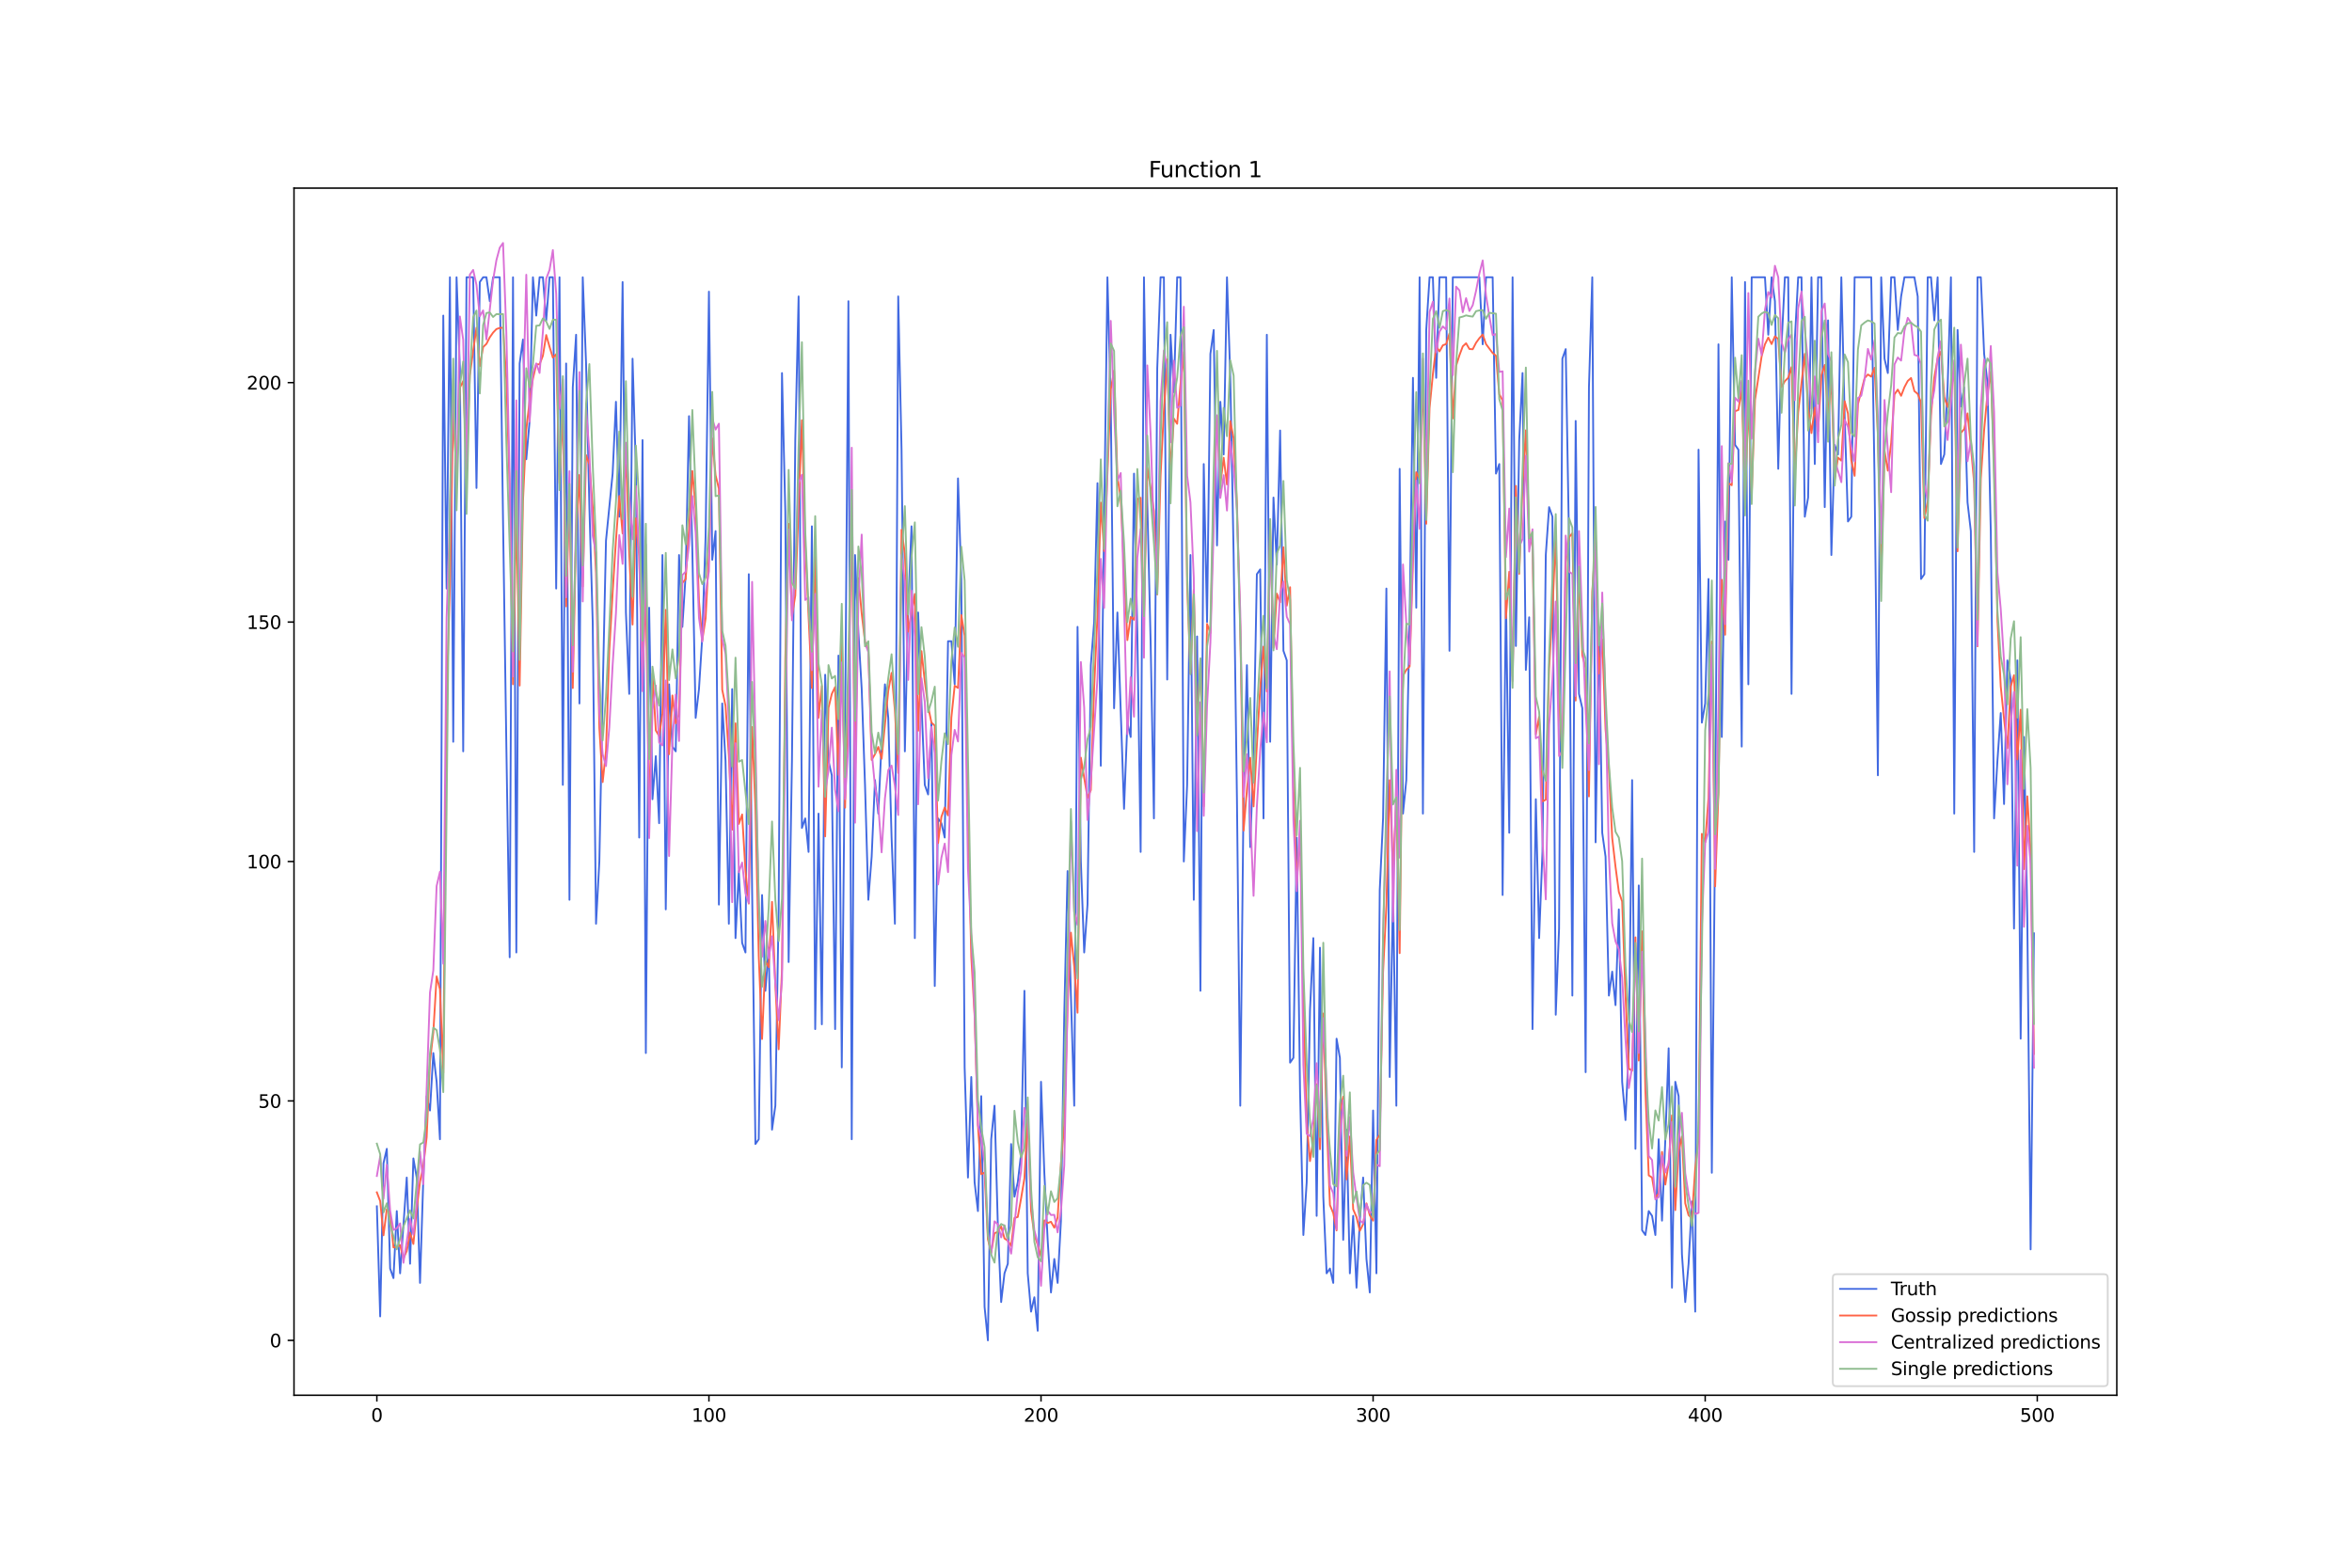 <?xml version="1.0" encoding="utf-8" standalone="no"?>
<!DOCTYPE svg PUBLIC "-//W3C//DTD SVG 1.1//EN"
  "http://www.w3.org/Graphics/SVG/1.1/DTD/svg11.dtd">
<svg xmlns:xlink="http://www.w3.org/1999/xlink" width="1296pt" height="864pt" viewBox="0 0 1296 864" xmlns="http://www.w3.org/2000/svg" version="1.1">
 <defs>
  <style type="text/css">*{stroke-linejoin: round; stroke-linecap: butt}</style>
 </defs>
 <g id="figure_1">
  <g id="patch_1">
   <path d="M 0 864 
L 1296 864 
L 1296 0 
L 0 0 
z
" style="fill: #ffffff"/>
  </g>
  <g id="axes_1">
   <g id="patch_2">
    <path d="M 162 768.96 
L 1166.4 768.96 
L 1166.4 103.68 
L 162 103.68 
z
" style="fill: #ffffff"/>
   </g>
   <g id="matplotlib.axis_1">
    <g id="xtick_1">
     <g id="line2d_1">
      <defs>
       <path id="m1a3b3f88b0" d="M 0 0 
L 0 3.5 
" style="stroke: #000000; stroke-width: 0.8"/>
      </defs>
      <g>
       <use xlink:href="#m1a3b3f88b0" x="207.655" y="768.96" style="stroke: #000000; stroke-width: 0.8"/>
      </g>
     </g>
     <g id="text_1">
      <!-- 0 -->
      <g transform="translate(204.473 783.558) scale(0.1 -0.1)">
       <defs>
        <path id="DejaVuSans-30" d="M 2034 4250 
Q 1547 4250 1301 3770 
Q 1056 3291 1056 2328 
Q 1056 1369 1301 889 
Q 1547 409 2034 409 
Q 2525 409 2770 889 
Q 3016 1369 3016 2328 
Q 3016 3291 2770 3770 
Q 2525 4250 2034 4250 
z
M 2034 4750 
Q 2819 4750 3233 4129 
Q 3647 3509 3647 2328 
Q 3647 1150 3233 529 
Q 2819 -91 2034 -91 
Q 1250 -91 836 529 
Q 422 1150 422 2328 
Q 422 3509 836 4129 
Q 1250 4750 2034 4750 
z
" transform="scale(0.016)"/>
       </defs>
       <use xlink:href="#DejaVuSans-30"/>
      </g>
     </g>
    </g>
    <g id="xtick_2">
     <g id="line2d_2">
      <g>
       <use xlink:href="#m1a3b3f88b0" x="390.639" y="768.96" style="stroke: #000000; stroke-width: 0.8"/>
      </g>
     </g>
     <g id="text_2">
      <!-- 100 -->
      <g transform="translate(381.095 783.558) scale(0.1 -0.1)">
       <defs>
        <path id="DejaVuSans-31" d="M 794 531 
L 1825 531 
L 1825 4091 
L 703 3866 
L 703 4441 
L 1819 4666 
L 2450 4666 
L 2450 531 
L 3481 531 
L 3481 0 
L 794 0 
L 794 531 
z
" transform="scale(0.016)"/>
       </defs>
       <use xlink:href="#DejaVuSans-31"/>
       <use xlink:href="#DejaVuSans-30" x="63.623"/>
       <use xlink:href="#DejaVuSans-30" x="127.246"/>
      </g>
     </g>
    </g>
    <g id="xtick_3">
     <g id="line2d_3">
      <g>
       <use xlink:href="#m1a3b3f88b0" x="573.623" y="768.96" style="stroke: #000000; stroke-width: 0.8"/>
      </g>
     </g>
     <g id="text_3">
      <!-- 200 -->
      <g transform="translate(564.079 783.558) scale(0.1 -0.1)">
       <defs>
        <path id="DejaVuSans-32" d="M 1228 531 
L 3431 531 
L 3431 0 
L 469 0 
L 469 531 
Q 828 903 1448 1529 
Q 2069 2156 2228 2338 
Q 2531 2678 2651 2914 
Q 2772 3150 2772 3378 
Q 2772 3750 2511 3984 
Q 2250 4219 1831 4219 
Q 1534 4219 1204 4116 
Q 875 4013 500 3803 
L 500 4441 
Q 881 4594 1212 4672 
Q 1544 4750 1819 4750 
Q 2544 4750 2975 4387 
Q 3406 4025 3406 3419 
Q 3406 3131 3298 2873 
Q 3191 2616 2906 2266 
Q 2828 2175 2409 1742 
Q 1991 1309 1228 531 
z
" transform="scale(0.016)"/>
       </defs>
       <use xlink:href="#DejaVuSans-32"/>
       <use xlink:href="#DejaVuSans-30" x="63.623"/>
       <use xlink:href="#DejaVuSans-30" x="127.246"/>
      </g>
     </g>
    </g>
    <g id="xtick_4">
     <g id="line2d_4">
      <g>
       <use xlink:href="#m1a3b3f88b0" x="756.607" y="768.96" style="stroke: #000000; stroke-width: 0.8"/>
      </g>
     </g>
     <g id="text_4">
      <!-- 300 -->
      <g transform="translate(747.063 783.558) scale(0.1 -0.1)">
       <defs>
        <path id="DejaVuSans-33" d="M 2597 2516 
Q 3050 2419 3304 2112 
Q 3559 1806 3559 1356 
Q 3559 666 3084 287 
Q 2609 -91 1734 -91 
Q 1441 -91 1130 -33 
Q 819 25 488 141 
L 488 750 
Q 750 597 1062 519 
Q 1375 441 1716 441 
Q 2309 441 2620 675 
Q 2931 909 2931 1356 
Q 2931 1769 2642 2001 
Q 2353 2234 1838 2234 
L 1294 2234 
L 1294 2753 
L 1863 2753 
Q 2328 2753 2575 2939 
Q 2822 3125 2822 3475 
Q 2822 3834 2567 4026 
Q 2313 4219 1838 4219 
Q 1578 4219 1281 4162 
Q 984 4106 628 3988 
L 628 4550 
Q 988 4650 1302 4700 
Q 1616 4750 1894 4750 
Q 2613 4750 3031 4423 
Q 3450 4097 3450 3541 
Q 3450 3153 3228 2886 
Q 3006 2619 2597 2516 
z
" transform="scale(0.016)"/>
       </defs>
       <use xlink:href="#DejaVuSans-33"/>
       <use xlink:href="#DejaVuSans-30" x="63.623"/>
       <use xlink:href="#DejaVuSans-30" x="127.246"/>
      </g>
     </g>
    </g>
    <g id="xtick_5">
     <g id="line2d_5">
      <g>
       <use xlink:href="#m1a3b3f88b0" x="939.591" y="768.96" style="stroke: #000000; stroke-width: 0.8"/>
      </g>
     </g>
     <g id="text_5">
      <!-- 400 -->
      <g transform="translate(930.047 783.558) scale(0.1 -0.1)">
       <defs>
        <path id="DejaVuSans-34" d="M 2419 4116 
L 825 1625 
L 2419 1625 
L 2419 4116 
z
M 2253 4666 
L 3047 4666 
L 3047 1625 
L 3713 1625 
L 3713 1100 
L 3047 1100 
L 3047 0 
L 2419 0 
L 2419 1100 
L 313 1100 
L 313 1709 
L 2253 4666 
z
" transform="scale(0.016)"/>
       </defs>
       <use xlink:href="#DejaVuSans-34"/>
       <use xlink:href="#DejaVuSans-30" x="63.623"/>
       <use xlink:href="#DejaVuSans-30" x="127.246"/>
      </g>
     </g>
    </g>
    <g id="xtick_6">
     <g id="line2d_6">
      <g>
       <use xlink:href="#m1a3b3f88b0" x="1122.575" y="768.96" style="stroke: #000000; stroke-width: 0.8"/>
      </g>
     </g>
     <g id="text_6">
      <!-- 500 -->
      <g transform="translate(1113.032 783.558) scale(0.1 -0.1)">
       <defs>
        <path id="DejaVuSans-35" d="M 691 4666 
L 3169 4666 
L 3169 4134 
L 1269 4134 
L 1269 2991 
Q 1406 3038 1543 3061 
Q 1681 3084 1819 3084 
Q 2600 3084 3056 2656 
Q 3513 2228 3513 1497 
Q 3513 744 3044 326 
Q 2575 -91 1722 -91 
Q 1428 -91 1123 -41 
Q 819 9 494 109 
L 494 744 
Q 775 591 1075 516 
Q 1375 441 1709 441 
Q 2250 441 2565 725 
Q 2881 1009 2881 1497 
Q 2881 1984 2565 2268 
Q 2250 2553 1709 2553 
Q 1456 2553 1204 2497 
Q 953 2441 691 2322 
L 691 4666 
z
" transform="scale(0.016)"/>
       </defs>
       <use xlink:href="#DejaVuSans-35"/>
       <use xlink:href="#DejaVuSans-30" x="63.623"/>
       <use xlink:href="#DejaVuSans-30" x="127.246"/>
      </g>
     </g>
    </g>
   </g>
   <g id="matplotlib.axis_2">
    <g id="ytick_1">
     <g id="line2d_7">
      <defs>
       <path id="mcd62759746" d="M 0 0 
L -3.5 0 
" style="stroke: #000000; stroke-width: 0.8"/>
      </defs>
      <g>
       <use xlink:href="#mcd62759746" x="162" y="738.72" style="stroke: #000000; stroke-width: 0.8"/>
      </g>
     </g>
     <g id="text_7">
      <!-- 0 -->
      <g transform="translate(148.637 742.519) scale(0.1 -0.1)">
       <use xlink:href="#DejaVuSans-30"/>
      </g>
     </g>
    </g>
    <g id="ytick_2">
     <g id="line2d_8">
      <g>
       <use xlink:href="#mcd62759746" x="162" y="606.759" style="stroke: #000000; stroke-width: 0.8"/>
      </g>
     </g>
     <g id="text_8">
      <!-- 50 -->
      <g transform="translate(142.275 610.558) scale(0.1 -0.1)">
       <use xlink:href="#DejaVuSans-35"/>
       <use xlink:href="#DejaVuSans-30" x="63.623"/>
      </g>
     </g>
    </g>
    <g id="ytick_3">
     <g id="line2d_9">
      <g>
       <use xlink:href="#mcd62759746" x="162" y="474.798" style="stroke: #000000; stroke-width: 0.8"/>
      </g>
     </g>
     <g id="text_9">
      <!-- 100 -->
      <g transform="translate(135.912 478.597) scale(0.1 -0.1)">
       <use xlink:href="#DejaVuSans-31"/>
       <use xlink:href="#DejaVuSans-30" x="63.623"/>
       <use xlink:href="#DejaVuSans-30" x="127.246"/>
      </g>
     </g>
    </g>
    <g id="ytick_4">
     <g id="line2d_10">
      <g>
       <use xlink:href="#mcd62759746" x="162" y="342.837" style="stroke: #000000; stroke-width: 0.8"/>
      </g>
     </g>
     <g id="text_10">
      <!-- 150 -->
      <g transform="translate(135.912 346.636) scale(0.1 -0.1)">
       <use xlink:href="#DejaVuSans-31"/>
       <use xlink:href="#DejaVuSans-35" x="63.623"/>
       <use xlink:href="#DejaVuSans-30" x="127.246"/>
      </g>
     </g>
    </g>
    <g id="ytick_5">
     <g id="line2d_11">
      <g>
       <use xlink:href="#mcd62759746" x="162" y="210.876" style="stroke: #000000; stroke-width: 0.8"/>
      </g>
     </g>
     <g id="text_11">
      <!-- 200 -->
      <g transform="translate(135.912 214.675) scale(0.1 -0.1)">
       <use xlink:href="#DejaVuSans-32"/>
       <use xlink:href="#DejaVuSans-30" x="63.623"/>
       <use xlink:href="#DejaVuSans-30" x="127.246"/>
      </g>
     </g>
    </g>
   </g>
   <g id="line2d_12">
    <path d="M 207.655 664.822 
L 209.484 725.524 
L 211.314 641.069 
L 213.144 633.151 
L 214.974 699.132 
L 216.804 704.41 
L 218.634 667.461 
L 220.463 701.771 
L 224.123 648.987 
L 225.953 696.492 
L 227.783 638.43 
L 229.613 648.987 
L 231.442 707.049 
L 233.272 648.987 
L 235.102 604.12 
L 236.932 612.037 
L 238.762 580.367 
L 240.592 596.202 
L 242.422 627.873 
L 244.251 173.927 
L 246.081 324.362 
L 247.911 152.813 
L 249.741 408.817 
L 251.571 152.813 
L 253.401 202.958 
L 255.23 414.096 
L 257.06 152.813 
L 260.72 152.813 
L 262.55 268.939 
L 264.38 155.452 
L 266.209 152.813 
L 268.039 152.813 
L 269.869 166.009 
L 271.699 152.813 
L 275.359 152.813 
L 277.189 287.413 
L 279.018 411.457 
L 280.848 527.582 
L 282.678 152.813 
L 284.508 524.943 
L 286.338 200.319 
L 288.168 187.123 
L 289.997 253.103 
L 291.827 231.99 
L 293.657 152.813 
L 295.487 173.927 
L 297.317 152.813 
L 299.147 152.813 
L 300.976 176.566 
L 302.806 152.813 
L 304.636 152.813 
L 306.466 324.362 
L 308.296 152.813 
L 310.126 432.57 
L 311.956 200.319 
L 313.785 495.912 
L 315.615 213.515 
L 317.445 184.484 
L 319.275 387.704 
L 321.105 152.813 
L 322.935 200.319 
L 324.764 279.496 
L 326.594 342.837 
L 328.424 509.108 
L 330.254 474.798 
L 332.084 382.425 
L 333.914 297.97 
L 337.573 261.021 
L 339.403 221.433 
L 341.233 284.774 
L 343.063 155.452 
L 344.893 337.559 
L 346.723 382.425 
L 348.552 197.68 
L 350.382 258.382 
L 352.212 461.602 
L 354.042 242.547 
L 355.872 580.367 
L 357.702 334.919 
L 359.531 440.488 
L 361.361 416.735 
L 363.191 453.684 
L 365.021 305.888 
L 366.851 501.19 
L 368.681 377.147 
L 370.51 411.457 
L 372.34 414.096 
L 374.17 305.888 
L 376 345.476 
L 377.83 316.445 
L 379.66 229.351 
L 381.489 303.249 
L 383.319 395.621 
L 385.149 379.786 
L 386.979 350.755 
L 388.809 295.331 
L 390.639 160.731 
L 392.469 308.527 
L 394.298 292.692 
L 396.128 498.551 
L 397.958 387.704 
L 399.788 419.374 
L 401.618 509.108 
L 403.448 379.786 
L 405.277 517.026 
L 407.107 480.076 
L 408.937 519.665 
L 410.767 524.943 
L 412.597 316.445 
L 414.427 490.633 
L 416.256 630.512 
L 418.086 627.873 
L 419.916 493.273 
L 421.746 546.057 
L 423.576 522.304 
L 425.406 622.594 
L 427.236 609.398 
L 429.065 501.19 
L 430.895 205.598 
L 432.725 282.135 
L 434.555 530.222 
L 436.385 419.374 
L 438.215 242.547 
L 440.044 163.37 
L 441.874 456.323 
L 443.704 451.045 
L 445.534 469.52 
L 447.364 290.053 
L 449.194 567.171 
L 451.023 448.406 
L 452.853 564.531 
L 454.683 371.868 
L 456.513 419.374 
L 458.343 427.292 
L 460.173 567.171 
L 462.003 361.312 
L 463.832 588.284 
L 465.662 400.9 
L 467.492 166.009 
L 469.322 627.873 
L 471.152 305.888 
L 472.982 348.115 
L 474.811 379.786 
L 476.641 432.57 
L 478.471 495.912 
L 480.301 472.159 
L 482.131 429.931 
L 483.961 448.406 
L 485.79 408.817 
L 487.62 377.147 
L 489.45 395.621 
L 491.28 461.602 
L 493.11 509.108 
L 494.94 163.37 
L 496.77 247.825 
L 498.599 414.096 
L 500.429 334.919 
L 502.259 290.053 
L 504.089 517.026 
L 505.919 337.559 
L 507.749 387.704 
L 509.578 432.57 
L 511.408 437.849 
L 513.238 398.261 
L 515.068 543.418 
L 516.898 451.045 
L 518.728 453.684 
L 520.557 461.602 
L 522.387 353.394 
L 524.217 353.394 
L 526.047 377.147 
L 527.877 263.66 
L 529.707 319.084 
L 531.536 588.284 
L 533.366 648.987 
L 535.196 593.563 
L 537.026 651.626 
L 538.856 667.461 
L 540.686 604.12 
L 542.516 720.245 
L 544.345 738.72 
L 546.175 627.873 
L 548.005 609.398 
L 549.835 675.379 
L 551.665 717.606 
L 553.495 701.771 
L 555.324 696.492 
L 557.154 630.512 
L 558.984 659.543 
L 560.814 651.626 
L 562.644 635.79 
L 564.474 546.057 
L 566.303 701.771 
L 568.133 722.885 
L 569.963 714.967 
L 571.793 733.442 
L 573.623 596.202 
L 575.453 646.347 
L 577.283 683.296 
L 579.112 712.328 
L 580.942 693.853 
L 582.772 707.049 
L 584.602 672.739 
L 586.432 559.253 
L 588.262 480.076 
L 590.091 548.696 
L 591.921 609.398 
L 593.751 345.476 
L 595.581 474.798 
L 597.411 524.943 
L 599.241 498.551 
L 601.07 366.59 
L 602.9 342.837 
L 604.73 266.3 
L 606.56 422.014 
L 610.22 152.813 
L 612.05 221.433 
L 613.879 390.343 
L 615.709 337.559 
L 619.369 445.767 
L 621.199 398.261 
L 623.029 406.178 
L 624.858 261.021 
L 626.688 348.115 
L 628.518 469.52 
L 630.348 152.813 
L 632.178 276.856 
L 634.008 353.394 
L 635.837 451.045 
L 637.667 202.958 
L 639.497 152.813 
L 641.327 152.813 
L 643.157 374.508 
L 644.987 184.484 
L 646.817 216.154 
L 648.646 152.813 
L 650.476 152.813 
L 652.306 474.798 
L 654.136 432.57 
L 655.966 305.888 
L 657.796 495.912 
L 659.625 350.755 
L 661.455 546.057 
L 663.285 255.743 
L 665.115 342.837 
L 666.945 195.041 
L 668.775 181.845 
L 670.604 300.609 
L 672.434 221.433 
L 674.264 250.464 
L 676.094 152.813 
L 677.924 208.237 
L 679.754 305.888 
L 681.583 440.488 
L 683.413 609.398 
L 685.243 437.849 
L 687.073 366.59 
L 688.903 466.88 
L 690.733 414.096 
L 692.563 316.445 
L 694.392 313.806 
L 696.222 451.045 
L 698.052 184.484 
L 699.882 408.817 
L 701.712 274.217 
L 703.542 311.166 
L 705.371 237.268 
L 707.201 358.672 
L 709.031 363.951 
L 710.861 585.645 
L 712.691 583.006 
L 714.521 461.602 
L 716.35 601.481 
L 718.18 680.657 
L 720.01 651.626 
L 721.84 556.614 
L 723.67 517.026 
L 725.5 670.1 
L 727.33 522.304 
L 729.159 659.543 
L 730.989 701.771 
L 732.819 699.132 
L 734.649 707.049 
L 736.479 572.449 
L 738.309 583.006 
L 740.138 683.296 
L 741.968 622.594 
L 743.798 701.771 
L 745.628 670.1 
L 747.458 709.689 
L 749.288 672.739 
L 751.117 648.987 
L 752.947 693.853 
L 754.777 712.328 
L 756.607 612.037 
L 758.437 701.771 
L 760.267 490.633 
L 762.097 451.045 
L 763.926 324.362 
L 765.756 593.563 
L 767.586 490.633 
L 769.416 609.398 
L 771.246 258.382 
L 773.076 448.406 
L 774.905 429.931 
L 776.735 340.198 
L 778.565 208.237 
L 780.395 334.919 
L 782.225 152.813 
L 784.055 448.406 
L 785.884 181.845 
L 787.714 152.813 
L 789.544 152.813 
L 791.374 208.237 
L 793.204 152.813 
L 796.864 152.813 
L 798.693 358.672 
L 800.523 152.813 
L 815.162 152.813 
L 816.992 189.762 
L 818.822 152.813 
L 822.481 152.813 
L 824.311 261.021 
L 826.141 255.743 
L 827.971 493.273 
L 829.801 327.002 
L 831.63 458.963 
L 833.46 152.813 
L 835.29 356.033 
L 837.12 242.547 
L 838.95 205.598 
L 840.78 369.229 
L 842.61 340.198 
L 844.439 567.171 
L 846.269 440.488 
L 848.099 517.026 
L 849.929 469.52 
L 851.759 305.888 
L 853.589 279.496 
L 855.418 284.774 
L 857.248 559.253 
L 859.078 511.747 
L 860.908 197.68 
L 862.738 192.401 
L 864.568 297.97 
L 866.397 548.696 
L 868.227 231.99 
L 870.057 382.425 
L 871.887 390.343 
L 873.717 590.924 
L 875.547 213.515 
L 877.377 152.813 
L 879.206 464.241 
L 881.036 345.476 
L 882.866 458.963 
L 884.696 472.159 
L 886.526 548.696 
L 888.356 535.5 
L 890.185 553.975 
L 892.015 501.19 
L 893.845 596.202 
L 895.675 617.316 
L 897.505 577.728 
L 899.335 429.931 
L 901.164 633.151 
L 902.994 487.994 
L 904.824 678.018 
L 906.654 680.657 
L 908.484 667.461 
L 910.314 670.1 
L 912.144 680.657 
L 913.973 627.873 
L 915.803 672.739 
L 917.633 627.873 
L 919.463 577.728 
L 921.293 709.689 
L 923.123 596.202 
L 924.952 604.12 
L 926.782 691.214 
L 928.612 717.606 
L 930.442 696.492 
L 932.272 662.183 
L 934.102 722.885 
L 935.931 247.825 
L 937.761 398.261 
L 939.591 387.704 
L 941.421 319.084 
L 943.251 646.347 
L 945.081 456.323 
L 946.911 189.762 
L 948.74 406.178 
L 950.57 287.413 
L 952.4 308.527 
L 954.23 152.813 
L 956.06 245.186 
L 957.89 247.825 
L 959.719 411.457 
L 961.549 155.452 
L 963.379 377.147 
L 965.209 152.813 
L 972.528 152.813 
L 974.358 184.484 
L 976.188 152.813 
L 978.018 166.009 
L 979.848 258.382 
L 981.678 189.762 
L 983.507 152.813 
L 985.337 152.813 
L 987.167 382.425 
L 988.997 187.123 
L 990.827 152.813 
L 992.657 152.813 
L 994.486 284.774 
L 996.316 274.217 
L 998.146 152.813 
L 999.976 255.743 
L 1001.806 152.813 
L 1003.636 152.813 
L 1005.465 279.496 
L 1007.295 176.566 
L 1009.125 305.888 
L 1010.955 245.186 
L 1012.785 250.464 
L 1014.615 152.813 
L 1016.444 229.351 
L 1018.274 287.413 
L 1020.104 284.774 
L 1021.934 152.813 
L 1031.083 152.813 
L 1032.913 263.66 
L 1034.743 427.292 
L 1036.573 152.813 
L 1038.403 197.68 
L 1040.232 205.598 
L 1042.062 152.813 
L 1043.892 152.813 
L 1045.722 181.845 
L 1047.552 163.37 
L 1049.382 152.813 
L 1054.871 152.813 
L 1056.701 163.37 
L 1058.531 319.084 
L 1060.361 316.445 
L 1062.191 152.813 
L 1064.02 152.813 
L 1065.85 176.566 
L 1067.68 152.813 
L 1069.51 255.743 
L 1071.34 250.464 
L 1073.17 213.515 
L 1074.999 152.813 
L 1076.829 448.406 
L 1078.659 181.845 
L 1080.489 224.072 
L 1082.319 213.515 
L 1084.149 276.856 
L 1085.978 292.692 
L 1087.808 469.52 
L 1089.638 152.813 
L 1091.468 152.813 
L 1093.298 195.041 
L 1095.128 210.876 
L 1096.958 292.692 
L 1098.787 451.045 
L 1100.617 419.374 
L 1102.447 392.982 
L 1104.277 443.127 
L 1106.107 363.951 
L 1107.937 374.508 
L 1109.766 511.747 
L 1111.596 363.951 
L 1113.426 572.449 
L 1115.256 406.178 
L 1117.086 506.469 
L 1118.916 688.575 
L 1120.745 514.386 
L 1120.745 514.386 
" clip-path="url(#p85238a2650)" style="fill: none; stroke: #4169e1; stroke-linecap: square"/>
   </g>
   <g id="line2d_13">
    <path d="M 207.655 657.127 
L 209.484 661.923 
L 211.314 680.818 
L 213.144 666.419 
L 214.974 669.032 
L 216.804 687.486 
L 218.634 687.258 
L 220.463 686.207 
L 222.293 693.567 
L 224.123 689.487 
L 225.953 679.399 
L 227.783 685.599 
L 229.613 666.495 
L 231.442 651.125 
L 233.272 642.636 
L 235.102 626.759 
L 236.932 584.99 
L 238.762 569.107 
L 240.592 538.116 
L 242.422 545.21 
L 244.251 591.36 
L 246.081 385.906 
L 247.911 322.432 
L 249.741 227.306 
L 251.571 262.436 
L 253.401 213.621 
L 255.23 210.036 
L 257.06 255.686 
L 258.89 206.942 
L 260.72 193.318 
L 262.55 180.571 
L 264.38 201.817 
L 266.209 191.28 
L 268.039 189.517 
L 269.869 185.922 
L 271.699 183.312 
L 273.529 181.369 
L 275.359 180.727 
L 277.189 180.6 
L 279.018 209.186 
L 280.848 270.015 
L 282.678 377.116 
L 284.508 281.349 
L 286.338 377.833 
L 288.168 276.24 
L 289.997 236.866 
L 291.827 220.671 
L 293.657 208.735 
L 295.487 200.792 
L 297.317 200.755 
L 299.147 196.045 
L 300.976 184.637 
L 302.806 191.108 
L 304.636 197.075 
L 306.466 195.208 
L 308.296 266.337 
L 310.126 226.595 
L 311.956 334.174 
L 313.785 273.181 
L 315.615 379.204 
L 317.445 293.571 
L 319.275 261.783 
L 321.105 323.238 
L 322.935 250.824 
L 324.764 255.913 
L 326.594 279.473 
L 328.424 315.667 
L 330.254 401.251 
L 332.084 431.04 
L 333.914 413.798 
L 335.743 358.423 
L 337.573 326.462 
L 339.403 297.836 
L 341.233 273.375 
L 343.063 294.022 
L 344.893 248.929 
L 346.723 305.071 
L 348.552 344.212 
L 350.382 285.605 
L 352.212 306.386 
L 354.042 371.878 
L 355.872 325.392 
L 357.702 452.033 
L 359.531 371.297 
L 361.361 402.556 
L 363.191 405.642 
L 365.021 393.328 
L 366.851 336.11 
L 368.681 415.684 
L 370.51 383.289 
L 372.34 398.661 
L 374.17 393.744 
L 376 321.225 
L 377.83 319.192 
L 379.66 291.62 
L 381.489 259.579 
L 383.319 280.228 
L 385.149 331.166 
L 386.979 352.792 
L 388.809 340.763 
L 390.639 304.95 
L 392.469 241.618 
L 394.298 261.933 
L 396.128 269.336 
L 397.958 380.138 
L 399.788 388.938 
L 401.618 416.403 
L 403.448 457.258 
L 405.277 398.644 
L 407.107 454.07 
L 408.937 448.875 
L 410.767 479.93 
L 412.597 497.986 
L 414.427 400.683 
L 416.256 444.921 
L 418.086 526.924 
L 419.916 572.626 
L 421.746 529.704 
L 423.576 533.052 
L 425.406 497.062 
L 427.236 543.005 
L 429.065 578.302 
L 430.895 533.885 
L 432.725 363.199 
L 434.555 288.695 
L 436.385 339.609 
L 438.215 328.221 
L 441.874 231.613 
L 443.704 299.984 
L 447.364 379.219 
L 449.194 302.416 
L 451.023 395.648 
L 452.853 378.064 
L 454.683 460.973 
L 456.513 390.104 
L 458.343 382.412 
L 460.173 378.627 
L 462.003 427.07 
L 463.832 352.825 
L 465.662 445.128 
L 467.492 377.809 
L 469.322 285.913 
L 471.152 427.004 
L 472.982 318.631 
L 474.811 338.118 
L 476.641 353.705 
L 478.471 358.133 
L 480.301 418.821 
L 482.131 415.661 
L 483.961 411.66 
L 485.79 418.133 
L 489.45 380.669 
L 491.28 370.816 
L 493.11 391.686 
L 494.94 426.01 
L 496.77 291.983 
L 498.599 305.165 
L 500.429 348.126 
L 504.089 327.353 
L 505.919 402.727 
L 507.749 358.835 
L 509.578 375.559 
L 511.408 389.228 
L 513.238 398.242 
L 515.068 399.909 
L 516.898 464.624 
L 518.728 450.206 
L 520.557 445.03 
L 522.387 449.398 
L 524.217 395.481 
L 526.047 377.917 
L 527.877 379.17 
L 529.707 339.015 
L 531.536 350.425 
L 533.366 451.764 
L 535.196 527.311 
L 537.026 559.751 
L 538.856 620.209 
L 540.686 647.138 
L 542.516 646.229 
L 544.345 682.949 
L 546.175 690.163 
L 548.005 679.677 
L 549.835 678.897 
L 551.665 675.91 
L 553.495 682.536 
L 555.324 683.801 
L 557.154 686.679 
L 558.984 671.266 
L 560.814 670.714 
L 562.644 660.485 
L 564.474 649.384 
L 566.303 615.351 
L 568.133 667.277 
L 569.963 680.503 
L 571.793 686.001 
L 573.623 692.405 
L 575.453 672.581 
L 577.283 674.041 
L 579.112 673.361 
L 580.942 676.62 
L 582.772 670.979 
L 584.602 641.522 
L 586.432 619.827 
L 588.262 554.957 
L 590.091 514.001 
L 591.921 532.593 
L 593.751 558.146 
L 595.581 417.56 
L 599.241 439.696 
L 601.07 435.44 
L 602.9 379.067 
L 604.73 339.245 
L 606.56 276.971 
L 608.39 303.679 
L 610.22 261.305 
L 612.05 214.564 
L 613.879 204.251 
L 615.709 262.672 
L 617.539 274.7 
L 621.199 352.791 
L 623.029 340.032 
L 624.858 341.579 
L 626.688 275.041 
L 628.518 274.342 
L 630.348 340.597 
L 632.178 257.843 
L 634.008 268.756 
L 635.837 281.631 
L 637.667 327.616 
L 639.497 262.202 
L 641.327 226.14 
L 643.157 198.098 
L 644.987 260.302 
L 646.817 230.675 
L 648.646 233.57 
L 650.476 211.766 
L 652.306 194.071 
L 654.136 322.446 
L 655.966 371.181 
L 657.796 325.076 
L 659.625 403.786 
L 661.455 363.26 
L 663.285 444.325 
L 665.115 343.863 
L 666.945 348.861 
L 668.775 275.597 
L 670.604 229.493 
L 672.434 266.916 
L 674.264 252.307 
L 676.094 266.996 
L 677.924 232.109 
L 679.754 241.603 
L 681.583 277.436 
L 683.413 345.397 
L 685.243 457.755 
L 687.073 435.277 
L 688.903 417.621 
L 690.733 444.444 
L 692.563 410.57 
L 694.392 379.446 
L 696.222 356.34 
L 698.052 381.104 
L 699.882 291.067 
L 701.712 357.109 
L 703.542 327.135 
L 705.371 331.983 
L 707.201 301.605 
L 709.031 333.811 
L 710.861 323.638 
L 712.691 433.514 
L 714.521 486.106 
L 716.35 458.829 
L 718.18 547.955 
L 720.01 618.842 
L 721.84 639.901 
L 723.67 627.607 
L 725.5 597.508 
L 727.33 633.37 
L 729.159 558.578 
L 730.989 617.221 
L 732.819 664.138 
L 734.649 668.614 
L 736.479 678.117 
L 738.309 613.006 
L 740.138 604.398 
L 741.968 650.023 
L 743.798 626.377 
L 745.628 666.465 
L 747.458 670.746 
L 749.288 678.388 
L 751.117 674.672 
L 752.947 663.196 
L 754.777 669.748 
L 756.607 672.755 
L 758.437 628.278 
L 760.267 625.4 
L 762.097 535.785 
L 763.926 499.139 
L 765.756 429.975 
L 767.586 480.236 
L 769.416 440.542 
L 771.246 525.309 
L 773.076 372.484 
L 774.905 369.175 
L 776.735 367.285 
L 778.565 309.667 
L 780.395 260.265 
L 782.225 263.853 
L 784.055 207.834 
L 785.884 288.678 
L 787.714 224.79 
L 789.544 206.253 
L 791.374 190.945 
L 793.204 193.652 
L 795.034 190.298 
L 796.864 189.619 
L 798.693 183.765 
L 800.523 230.597 
L 802.353 201.541 
L 804.183 195.797 
L 806.013 190.902 
L 807.843 189.192 
L 809.672 192.335 
L 811.502 192.475 
L 813.332 188.912 
L 815.162 186.391 
L 816.992 184.386 
L 818.822 189.636 
L 822.481 194.573 
L 824.311 196.046 
L 826.141 217.322 
L 827.971 220.649 
L 829.801 340.691 
L 831.63 315.119 
L 833.46 372.681 
L 835.29 267.763 
L 837.12 316.236 
L 838.95 267.262 
L 840.78 237.149 
L 842.61 293.89 
L 844.439 301.057 
L 846.269 404.681 
L 848.099 395.078 
L 849.929 441.656 
L 851.759 440.754 
L 853.589 368.443 
L 855.418 336.934 
L 857.248 294.552 
L 859.078 384.899 
L 860.908 416.197 
L 862.738 309.793 
L 864.568 296.085 
L 866.397 293.897 
L 868.227 386.085 
L 870.057 316.648 
L 871.887 361.184 
L 873.717 368.083 
L 875.547 438.926 
L 877.377 325.952 
L 879.206 297.742 
L 881.036 371.235 
L 882.866 352.407 
L 884.696 401.962 
L 886.526 423.967 
L 888.356 461.845 
L 890.185 477.732 
L 892.015 491.566 
L 893.845 496.846 
L 895.675 548.158 
L 897.505 588.994 
L 899.335 590.119 
L 901.164 516.608 
L 902.994 584.495 
L 904.824 513.285 
L 906.654 601.097 
L 908.484 647.78 
L 910.314 648.982 
L 912.144 660.025 
L 913.973 657.675 
L 915.803 634.851 
L 917.633 652.853 
L 919.463 641.219 
L 921.293 614.69 
L 923.123 666.931 
L 924.952 634.445 
L 926.782 626.384 
L 928.612 663.213 
L 930.442 669.761 
L 932.272 671.277 
L 934.102 643.888 
L 935.931 628.079 
L 937.761 459.565 
L 939.591 464.202 
L 941.421 439.745 
L 943.251 353.594 
L 945.081 488.502 
L 946.911 436.817 
L 948.74 319.543 
L 950.57 349.819 
L 952.4 266.352 
L 954.23 267.416 
L 956.06 226.599 
L 957.89 225.97 
L 959.719 214.294 
L 961.549 275.836 
L 963.379 221.854 
L 965.209 272.472 
L 967.039 220.365 
L 970.698 196.321 
L 972.528 189.755 
L 974.358 186.025 
L 976.188 189.625 
L 978.018 185.352 
L 979.848 186.814 
L 981.678 213.312 
L 983.507 210.041 
L 985.337 208.215 
L 987.167 202.326 
L 988.997 261.443 
L 990.827 227.391 
L 994.486 195.011 
L 996.316 224.771 
L 998.146 238.685 
L 999.976 224.603 
L 1001.806 237.659 
L 1003.636 206.72 
L 1005.465 201.133 
L 1007.295 229.339 
L 1009.125 208.611 
L 1010.955 264.235 
L 1012.785 252.19 
L 1014.615 253.89 
L 1016.444 221.101 
L 1018.274 227.907 
L 1020.104 253.795 
L 1021.934 262.249 
L 1023.764 222.749 
L 1027.424 208.413 
L 1029.253 206.379 
L 1031.083 207.564 
L 1032.913 202.652 
L 1034.743 238.922 
L 1036.573 316.091 
L 1038.403 248.355 
L 1040.232 259.395 
L 1042.062 244.182 
L 1043.892 217.357 
L 1045.722 214.742 
L 1047.552 218.124 
L 1049.382 213.386 
L 1051.211 209.941 
L 1053.041 208.325 
L 1054.871 215.567 
L 1056.701 217.078 
L 1058.531 221.862 
L 1060.361 285.54 
L 1062.191 276.696 
L 1064.02 229.049 
L 1065.85 207.909 
L 1067.68 197.542 
L 1069.51 193.747 
L 1071.34 218.753 
L 1073.17 224.323 
L 1074.999 216.884 
L 1076.829 201.121 
L 1078.659 303.812 
L 1080.489 238.534 
L 1082.319 236.481 
L 1084.149 227.813 
L 1085.978 245.641 
L 1087.808 266.405 
L 1089.638 356.18 
L 1091.468 263.845 
L 1093.298 237.029 
L 1095.128 217.084 
L 1096.958 204.982 
L 1098.787 254.781 
L 1100.617 341.237 
L 1102.447 378.225 
L 1104.277 396.23 
L 1106.107 412.362 
L 1107.937 378.418 
L 1109.766 372.134 
L 1111.596 418.557 
L 1113.426 391.121 
L 1115.256 479.006 
L 1117.086 438.858 
L 1118.916 469.255 
L 1120.745 580.867 
L 1120.745 580.867 
" clip-path="url(#p85238a2650)" style="fill: none; stroke: #ff6347; stroke-linecap: square"/>
   </g>
   <g id="line2d_14">
    <path d="M 207.655 648.123 
L 209.484 637.315 
L 211.314 660.707 
L 213.144 641.985 
L 214.974 667.154 
L 216.804 677.826 
L 218.634 676.983 
L 220.463 674.242 
L 222.293 695.97 
L 224.123 684.3 
L 225.953 671.861 
L 227.783 680.52 
L 229.613 662.931 
L 231.442 634.581 
L 233.272 652.658 
L 236.932 546.977 
L 238.762 534.842 
L 240.592 488.331 
L 242.422 480.451 
L 244.251 531.139 
L 246.081 340.536 
L 247.911 285.329 
L 249.741 208.81 
L 251.571 267.358 
L 253.401 174.416 
L 255.23 187.234 
L 257.06 261.743 
L 258.89 151.333 
L 260.72 148.764 
L 262.55 157.071 
L 264.38 174.296 
L 266.209 171.082 
L 268.039 187.103 
L 271.699 154.375 
L 273.529 143.392 
L 275.359 136.541 
L 277.189 133.92 
L 279.018 183.631 
L 280.848 263.521 
L 282.678 372.856 
L 284.508 220.658 
L 286.338 351.166 
L 288.168 222.853 
L 289.997 151.425 
L 291.827 232.512 
L 293.657 205.777 
L 295.487 200.282 
L 297.317 205.554 
L 299.147 182.949 
L 300.976 153.586 
L 302.806 148.767 
L 304.636 137.803 
L 306.466 161.745 
L 308.296 225.38 
L 310.126 209.006 
L 311.956 329.198 
L 313.785 259.683 
L 315.615 370.222 
L 317.445 282.766 
L 319.275 205.056 
L 321.105 331.485 
L 322.935 225.233 
L 324.764 249.107 
L 326.594 295.302 
L 328.424 304.699 
L 330.254 392.08 
L 332.084 415.703 
L 333.914 422.219 
L 335.743 400.887 
L 337.573 366.601 
L 339.403 337.929 
L 341.233 294.915 
L 343.063 310.771 
L 344.893 243.976 
L 346.723 273.495 
L 348.552 297.188 
L 350.382 267.855 
L 352.212 306 
L 354.042 380.942 
L 355.872 300.131 
L 357.702 461.904 
L 359.531 391.254 
L 361.361 377.829 
L 363.191 409.19 
L 365.021 410.83 
L 366.851 375.034 
L 368.681 471.767 
L 370.51 409.5 
L 372.34 382.758 
L 374.17 408.382 
L 376 316.888 
L 377.83 315.114 
L 379.66 300.704 
L 381.489 273.386 
L 383.319 293.61 
L 385.149 340.5 
L 386.979 353.655 
L 388.809 326.664 
L 390.639 314.85 
L 392.469 230.663 
L 394.298 236.76 
L 396.128 233.506 
L 397.958 352.072 
L 399.788 360.449 
L 401.618 398.508 
L 403.448 497.219 
L 405.277 409.624 
L 407.107 480.725 
L 408.937 475.38 
L 410.767 492.294 
L 412.597 497.641 
L 414.427 320.697 
L 416.256 407.523 
L 418.086 500.188 
L 419.916 527.281 
L 421.746 507.57 
L 423.576 528.151 
L 425.406 516.041 
L 427.236 542.29 
L 429.065 562.28 
L 430.895 540.473 
L 432.725 406.301 
L 434.555 291.775 
L 436.385 341.886 
L 438.215 311.77 
L 440.044 266.219 
L 441.874 261.645 
L 443.704 330.68 
L 445.534 329.128 
L 447.364 369.342 
L 449.194 327.374 
L 451.023 433.577 
L 452.853 391.341 
L 454.683 436.514 
L 456.513 424.818 
L 458.343 401.053 
L 460.173 435.284 
L 462.003 447.09 
L 463.832 365.066 
L 465.662 440.427 
L 467.492 410.602 
L 469.322 246.746 
L 471.152 453.429 
L 472.982 331.242 
L 474.811 294.621 
L 476.641 354.418 
L 478.471 359.412 
L 480.301 414.197 
L 482.131 433.462 
L 483.961 443.71 
L 485.79 469.741 
L 487.62 440.032 
L 489.45 424.419 
L 491.28 421.931 
L 493.11 433.063 
L 494.94 449.175 
L 496.77 305.899 
L 498.599 320.388 
L 500.429 374.719 
L 502.259 325.554 
L 504.089 350.86 
L 505.919 443.27 
L 507.749 373.783 
L 509.578 386.93 
L 511.408 428.898 
L 513.238 400.621 
L 515.068 415.152 
L 516.898 487.452 
L 518.728 472.685 
L 520.557 464.955 
L 522.387 480.65 
L 524.217 416.108 
L 526.047 402.245 
L 527.877 408.658 
L 529.707 359.755 
L 531.536 362.474 
L 533.366 478.916 
L 535.196 514.717 
L 537.026 557.99 
L 538.856 620.088 
L 540.686 627.195 
L 542.516 640.936 
L 544.345 678.684 
L 546.175 690.968 
L 548.005 673.099 
L 549.835 674.707 
L 551.665 681.973 
L 553.495 675.265 
L 555.324 683.92 
L 557.154 690.918 
L 558.984 675.22 
L 560.814 657.314 
L 562.644 645.294 
L 564.474 610.594 
L 566.303 616.388 
L 568.133 660.345 
L 569.963 678.04 
L 571.793 684.995 
L 573.623 708.634 
L 575.453 677.442 
L 577.283 667.185 
L 579.112 669.621 
L 580.942 669.539 
L 582.772 679.21 
L 584.602 667.573 
L 586.432 642.407 
L 588.262 553.509 
L 590.091 452.756 
L 591.921 502.495 
L 593.751 509.724 
L 595.581 364.854 
L 597.411 389.997 
L 599.241 451.927 
L 601.07 430.329 
L 604.73 373.878 
L 606.56 307.987 
L 608.39 335.039 
L 612.05 176.852 
L 613.879 227.505 
L 615.709 264.951 
L 617.539 260.699 
L 621.199 404.661 
L 623.029 373.233 
L 624.858 394.994 
L 626.688 307.397 
L 628.518 291.575 
L 630.348 362.493 
L 632.178 201.372 
L 634.008 239.204 
L 635.837 293.667 
L 637.667 318.93 
L 639.497 221.16 
L 641.327 193.231 
L 643.157 202.859 
L 644.987 243.76 
L 646.817 198.802 
L 648.646 224.785 
L 650.476 223.617 
L 652.306 169.05 
L 654.136 262.114 
L 655.966 276.8 
L 657.796 318.253 
L 659.625 458.069 
L 661.455 386.961 
L 663.285 449.602 
L 665.115 388.817 
L 666.945 354.207 
L 670.604 228.851 
L 672.434 274.441 
L 674.264 261.88 
L 676.094 281.375 
L 677.924 243.364 
L 679.754 257.824 
L 681.583 281.023 
L 683.413 337.118 
L 685.243 439.158 
L 687.073 415.672 
L 688.903 448.807 
L 690.733 493.71 
L 692.563 444.552 
L 694.392 413.533 
L 696.222 392.698 
L 698.052 409.111 
L 699.882 297.633 
L 701.712 349.304 
L 703.542 357.783 
L 705.371 327.688 
L 707.201 320.526 
L 709.031 339.914 
L 710.861 344.003 
L 712.691 451.856 
L 714.521 491.139 
L 716.35 452.34 
L 718.18 586.806 
L 720.01 624.912 
L 721.84 626.195 
L 723.67 616.531 
L 725.5 585.98 
L 727.33 618.954 
L 729.159 561.135 
L 730.989 598.304 
L 732.819 653.315 
L 734.649 657.66 
L 736.479 677.537 
L 738.309 628.654 
L 740.138 606.392 
L 741.968 636.975 
L 743.798 615.714 
L 745.628 646.087 
L 747.458 660.051 
L 749.288 672.553 
L 751.117 674.135 
L 752.947 663.64 
L 754.777 668.363 
L 756.607 667.708 
L 758.437 641.787 
L 760.267 642.733 
L 762.097 514.34 
L 763.926 452.918 
L 765.756 370.032 
L 767.586 507.887 
L 769.416 424.259 
L 771.246 472.677 
L 773.076 311.088 
L 774.905 343.329 
L 776.735 366.057 
L 778.565 301.834 
L 780.395 264.86 
L 782.225 291.408 
L 784.055 197.648 
L 785.884 266.239 
L 787.714 171.925 
L 789.544 166.248 
L 791.374 194.236 
L 793.204 182.77 
L 795.034 179.906 
L 796.864 181.602 
L 798.693 164.513 
L 800.523 206.719 
L 802.353 157.989 
L 804.183 160.041 
L 806.013 172.072 
L 807.843 164.319 
L 809.672 171.427 
L 811.502 168.233 
L 813.332 160.296 
L 815.162 150.752 
L 816.992 143.538 
L 818.822 162.809 
L 820.651 174.29 
L 822.481 184.7 
L 824.311 184.07 
L 826.141 204.992 
L 827.971 204.661 
L 829.801 307.079 
L 831.63 280.286 
L 833.46 375.38 
L 835.29 284.998 
L 837.12 301.385 
L 838.95 297.039 
L 840.78 251.126 
L 842.61 304.007 
L 844.439 291.701 
L 846.269 406.89 
L 848.099 405.95 
L 849.929 462.093 
L 851.759 495.662 
L 853.589 399.662 
L 855.418 374.403 
L 857.248 331.491 
L 859.078 416.675 
L 860.908 413.841 
L 862.738 295.168 
L 864.568 315.024 
L 866.397 316.32 
L 868.227 383.619 
L 870.057 292.694 
L 871.887 343.698 
L 873.717 391.143 
L 875.547 424.404 
L 877.377 339.948 
L 879.206 293.904 
L 881.036 421.175 
L 882.866 326.559 
L 884.696 387.944 
L 886.526 471.38 
L 888.356 508.858 
L 890.185 518.835 
L 892.015 523.185 
L 893.845 538.906 
L 895.675 572.656 
L 897.505 599.673 
L 899.335 588.069 
L 901.164 522.195 
L 902.994 580.333 
L 904.824 524.53 
L 906.654 571.014 
L 908.484 637.078 
L 910.314 639.333 
L 912.144 661.048 
L 913.973 659.721 
L 915.803 636.855 
L 917.633 646.203 
L 919.463 640.972 
L 921.293 618.259 
L 923.123 652.674 
L 924.952 628.785 
L 926.782 613.321 
L 928.612 646.625 
L 930.442 658.3 
L 932.272 666.097 
L 934.102 669.061 
L 935.931 668.467 
L 937.761 510.444 
L 939.591 464.495 
L 941.421 458.359 
L 943.251 355.541 
L 945.081 478.876 
L 946.911 389.825 
L 948.74 245.872 
L 950.57 344.018 
L 952.4 255.231 
L 954.23 265.662 
L 956.06 219.211 
L 957.89 221.283 
L 959.719 209.694 
L 961.549 260.36 
L 963.379 161.518 
L 965.209 241.819 
L 967.039 205.58 
L 968.869 186.658 
L 970.698 195.737 
L 972.528 170.666 
L 974.358 160.942 
L 976.188 164.036 
L 978.018 146.473 
L 979.848 152.767 
L 981.678 188.491 
L 983.507 194.468 
L 985.337 187.124 
L 987.167 184.458 
L 988.997 220.562 
L 990.827 170.01 
L 992.657 160.644 
L 994.486 181.438 
L 996.316 200.279 
L 998.146 225.095 
L 999.976 207.462 
L 1001.806 243.741 
L 1003.636 171.633 
L 1005.465 167.265 
L 1007.295 195.139 
L 1009.125 199.141 
L 1010.955 253.313 
L 1014.615 265.755 
L 1016.444 231.307 
L 1018.274 235.287 
L 1020.104 246.43 
L 1021.934 254.305 
L 1023.764 219.344 
L 1025.594 218.101 
L 1027.424 209.021 
L 1029.253 192.286 
L 1031.083 198.157 
L 1032.913 187.612 
L 1034.743 229.396 
L 1036.573 299.414 
L 1038.403 220.453 
L 1040.232 248.277 
L 1042.062 271.265 
L 1043.892 200.858 
L 1045.722 197.029 
L 1047.552 198.736 
L 1049.382 182.385 
L 1051.211 175.151 
L 1053.041 177.899 
L 1054.871 195.595 
L 1056.701 196.146 
L 1058.531 200.556 
L 1060.361 266.902 
L 1062.191 275.59 
L 1064.02 224.543 
L 1065.85 215.055 
L 1067.68 196.553 
L 1069.51 188 
L 1071.34 229.811 
L 1073.17 242.508 
L 1074.999 221.871 
L 1076.829 198.575 
L 1078.659 276.554 
L 1080.489 189.954 
L 1082.319 216.118 
L 1084.149 254.175 
L 1085.978 243.266 
L 1087.808 260.894 
L 1089.638 355.835 
L 1091.468 224.967 
L 1093.298 198.105 
L 1095.128 223.313 
L 1096.958 190.71 
L 1098.787 227.213 
L 1100.617 315.473 
L 1102.447 335.595 
L 1104.277 364.614 
L 1106.107 432.258 
L 1107.937 398.545 
L 1109.766 381.323 
L 1111.596 477.093 
L 1113.426 413.421 
L 1115.256 510.778 
L 1117.086 455.08 
L 1118.916 476.115 
L 1120.745 588.442 
L 1120.745 588.442 
" clip-path="url(#p85238a2650)" style="fill: none; stroke: #da70d6; stroke-linecap: square"/>
   </g>
   <g id="line2d_15">
    <path d="M 207.655 630.278 
L 209.484 636.083 
L 211.314 668.201 
L 213.144 663.153 
L 214.974 675.083 
L 216.804 681.226 
L 218.634 688.552 
L 220.463 682.66 
L 222.293 675.944 
L 225.953 667.1 
L 227.783 671.528 
L 229.613 651.965 
L 231.442 630.675 
L 233.272 629.63 
L 235.102 615.625 
L 236.932 580.385 
L 238.762 566.324 
L 240.592 567.755 
L 242.422 578.594 
L 244.251 601.914 
L 246.081 446.606 
L 247.911 276.53 
L 249.741 197.637 
L 251.571 281.248 
L 253.401 212.524 
L 255.23 199.237 
L 257.06 283.232 
L 258.89 206.703 
L 260.72 174.771 
L 262.55 171.151 
L 264.38 216.85 
L 266.209 179.173 
L 268.039 172.507 
L 269.869 172.19 
L 271.699 174.69 
L 273.529 173.117 
L 275.359 173.183 
L 277.189 173.081 
L 279.018 244.006 
L 282.678 359.001 
L 284.508 259.571 
L 286.338 363.619 
L 288.168 264.568 
L 289.997 202.956 
L 291.827 213.473 
L 293.657 200.687 
L 295.487 179.53 
L 297.317 179.35 
L 299.147 175.468 
L 300.976 177.165 
L 302.806 181.281 
L 304.636 176.232 
L 306.466 176.185 
L 308.296 270.105 
L 310.126 207.324 
L 311.956 317.394 
L 313.785 266.706 
L 315.615 355.653 
L 317.445 295.84 
L 319.275 215.401 
L 321.105 311.616 
L 322.935 222.51 
L 324.764 200.649 
L 326.594 255.727 
L 328.424 298.89 
L 330.254 373.868 
L 332.084 408.04 
L 333.914 384.081 
L 335.743 345.264 
L 337.573 303.78 
L 339.403 276.583 
L 341.233 237.837 
L 343.063 286.07 
L 344.893 210.073 
L 346.723 290.201 
L 348.552 328.963 
L 350.382 245.6 
L 352.212 276.137 
L 354.042 353.092 
L 355.872 288.652 
L 357.702 418.447 
L 359.531 367.399 
L 361.361 380.9 
L 363.191 388.842 
L 365.021 357.296 
L 366.851 304.717 
L 368.681 374.836 
L 370.51 357.904 
L 372.34 373.849 
L 374.17 361.446 
L 376 289.496 
L 377.83 300.052 
L 379.66 278.803 
L 381.489 225.982 
L 385.149 315.932 
L 386.979 321.93 
L 388.809 318.223 
L 390.639 290.33 
L 392.469 215.975 
L 394.298 273.444 
L 396.128 273.093 
L 397.958 347.527 
L 399.788 355.942 
L 401.618 386.512 
L 403.448 422.489 
L 405.277 362.444 
L 407.107 419.808 
L 408.937 418.874 
L 412.597 454.21 
L 414.427 375.86 
L 416.256 424.049 
L 418.086 495.142 
L 419.916 543.835 
L 421.746 531.397 
L 423.576 500.007 
L 425.406 452.755 
L 427.236 495.984 
L 429.065 518.617 
L 430.895 495.281 
L 432.725 382.178 
L 434.555 258.98 
L 436.385 321.206 
L 438.215 324.444 
L 440.044 246.379 
L 441.874 188.609 
L 443.704 292.47 
L 445.534 334.974 
L 447.364 359.159 
L 449.194 284.47 
L 451.023 365.735 
L 452.853 377.334 
L 454.683 439.104 
L 456.513 366.541 
L 458.343 373.937 
L 460.173 372.51 
L 462.003 396.363 
L 463.832 332.771 
L 465.662 428.38 
L 467.492 363.909 
L 469.322 269.926 
L 471.152 397.284 
L 472.982 301.194 
L 474.811 316.35 
L 476.641 356.21 
L 478.471 353.407 
L 480.301 403.58 
L 482.131 415.107 
L 483.961 403.763 
L 485.79 413.015 
L 487.62 390.028 
L 489.45 373.769 
L 491.28 360.57 
L 493.11 387.008 
L 494.94 415.607 
L 496.77 307.535 
L 498.599 278.946 
L 500.429 338.67 
L 502.259 307.264 
L 504.089 287.901 
L 505.919 382.65 
L 507.749 345.658 
L 509.578 361.916 
L 511.408 392.547 
L 513.238 386.504 
L 515.068 378.44 
L 516.898 441.219 
L 518.728 419.549 
L 520.557 404.108 
L 522.387 410.112 
L 524.217 364.315 
L 526.047 345.836 
L 527.877 356.485 
L 529.707 301.302 
L 531.536 319.907 
L 535.196 514.333 
L 537.026 535.668 
L 538.856 606.17 
L 540.686 621.43 
L 542.516 632.277 
L 544.345 680.813 
L 546.175 691.459 
L 548.005 695.865 
L 549.835 677.075 
L 551.665 674.57 
L 553.495 675.524 
L 555.324 682.588 
L 557.154 675.242 
L 558.984 612.178 
L 560.814 629.41 
L 562.644 637.856 
L 564.474 632.76 
L 566.303 604.826 
L 568.133 654.632 
L 569.963 684.41 
L 571.793 692.908 
L 573.623 695.159 
L 575.453 653.545 
L 577.283 669.303 
L 579.112 656.532 
L 580.942 662.442 
L 582.772 660.372 
L 584.602 642.438 
L 586.432 599.064 
L 590.091 445.862 
L 591.921 502.435 
L 593.751 539.314 
L 595.581 429.596 
L 597.411 422.732 
L 599.241 407.483 
L 601.07 400.665 
L 604.73 312.608 
L 606.56 253.156 
L 608.39 302.534 
L 610.22 251.218 
L 612.05 189.318 
L 613.879 193.402 
L 615.709 279.028 
L 617.539 270.497 
L 619.369 299.461 
L 621.199 342.913 
L 623.029 329.964 
L 624.858 339.392 
L 626.688 258.486 
L 628.518 288.557 
L 630.348 339.633 
L 632.178 240.045 
L 634.008 273.812 
L 635.837 299.476 
L 637.667 327.44 
L 639.497 241.57 
L 641.327 196.198 
L 643.157 177.569 
L 644.987 277.4 
L 646.817 219.104 
L 648.646 208.186 
L 650.476 185.208 
L 652.306 180.269 
L 654.136 316.846 
L 655.966 371.639 
L 657.796 327.633 
L 659.625 405.353 
L 661.455 362.768 
L 663.285 436.804 
L 665.115 356.227 
L 666.945 344.896 
L 668.775 258.42 
L 670.604 193.351 
L 672.434 269.219 
L 674.264 224.803 
L 676.094 240.392 
L 677.924 198.594 
L 679.754 206.957 
L 681.583 282.427 
L 683.413 348.407 
L 685.243 425.145 
L 687.073 407.085 
L 688.903 384.689 
L 690.733 431.318 
L 692.563 392.445 
L 694.392 361.017 
L 696.222 339.359 
L 698.052 379.356 
L 699.882 286.048 
L 701.712 358.449 
L 703.542 305.01 
L 705.371 300.725 
L 707.201 265.063 
L 709.031 319.653 
L 710.861 330.334 
L 712.691 407.99 
L 714.521 460.356 
L 716.35 423.185 
L 718.18 533.727 
L 720.01 586.062 
L 721.84 618.325 
L 723.67 637.633 
L 725.5 598.051 
L 727.33 626.679 
L 729.159 519.576 
L 730.989 609.821 
L 732.819 633.869 
L 734.649 652.625 
L 736.479 653.874 
L 738.309 608.344 
L 740.138 592.845 
L 741.968 633.698 
L 743.798 602.033 
L 745.628 662.982 
L 747.458 656.635 
L 749.288 670.035 
L 751.117 653.184 
L 752.947 651.826 
L 754.777 653.058 
L 756.607 671.015 
L 758.437 636.466 
L 760.267 633.982 
L 762.097 515.798 
L 763.926 440.885 
L 765.756 383.829 
L 767.586 443.397 
L 769.416 439.413 
L 771.246 512.546 
L 773.076 380.012 
L 774.905 343.74 
L 776.735 344.157 
L 780.395 216.145 
L 782.225 266.377 
L 784.055 194.787 
L 785.884 286.566 
L 787.714 216.017 
L 789.544 175.752 
L 791.374 171.49 
L 793.204 180.726 
L 795.034 171.493 
L 796.864 170.892 
L 798.693 171.642 
L 800.523 260.27 
L 802.353 200.401 
L 804.183 174.969 
L 806.013 174.502 
L 807.843 173.817 
L 809.672 174.23 
L 811.502 174.485 
L 813.332 171.492 
L 815.162 171.092 
L 816.992 170.917 
L 818.822 175.689 
L 820.651 172.384 
L 824.311 172.868 
L 826.141 219.954 
L 827.971 226.375 
L 829.801 330.354 
L 831.63 324.601 
L 833.46 379.095 
L 835.29 274.108 
L 837.12 315.56 
L 840.78 202.562 
L 842.61 296.75 
L 844.439 293.195 
L 846.269 383.896 
L 848.099 392.293 
L 849.929 424.332 
L 851.759 430.343 
L 853.589 361.2 
L 855.418 318.803 
L 857.248 283.322 
L 859.078 371.321 
L 860.908 423.236 
L 864.568 285.592 
L 866.397 290.712 
L 868.227 365.502 
L 870.057 312.285 
L 871.887 357.345 
L 873.717 362.992 
L 875.547 409.72 
L 877.377 330.53 
L 879.206 279.391 
L 881.036 355.66 
L 882.866 332.544 
L 884.696 382.943 
L 886.526 420.922 
L 888.356 445.052 
L 890.185 458.417 
L 892.015 461.64 
L 893.845 474.61 
L 895.675 532.142 
L 897.505 561.669 
L 899.335 568.813 
L 901.164 519.649 
L 902.994 568.427 
L 904.824 473.187 
L 906.654 581.513 
L 908.484 617.724 
L 910.314 632.978 
L 912.144 611.962 
L 913.973 617.578 
L 915.803 599.131 
L 917.633 628.01 
L 919.463 619.507 
L 921.293 598.835 
L 923.123 653.991 
L 924.952 609.291 
L 926.782 621.595 
L 928.612 651.956 
L 930.442 664.707 
L 932.272 675.63 
L 934.102 659.13 
L 935.931 617.73 
L 937.761 525.542 
L 939.591 402.491 
L 941.421 382.436 
L 943.251 319.921 
L 945.081 459.812 
L 946.911 437.422 
L 948.74 336.258 
L 950.57 314.568 
L 952.4 255.461 
L 954.23 255.693 
L 956.06 197.121 
L 957.89 219.455 
L 959.719 195.74 
L 961.549 284.09 
L 963.379 209.829 
L 965.209 277.792 
L 967.039 204.807 
L 968.869 174.551 
L 970.698 172.788 
L 972.528 171.814 
L 974.358 172.6 
L 976.188 179.089 
L 978.018 173.565 
L 979.848 175.39 
L 981.678 227.488 
L 983.507 193.738 
L 985.337 177.9 
L 987.167 177.117 
L 988.997 278.612 
L 990.827 212.518 
L 992.657 177.038 
L 994.486 174.581 
L 996.316 237.306 
L 998.146 228.018 
L 999.976 187.75 
L 1001.806 222.549 
L 1003.636 186.346 
L 1005.465 176.588 
L 1007.295 243.451 
L 1009.125 194.133 
L 1010.955 267.619 
L 1012.785 241.925 
L 1014.615 234.14 
L 1016.444 195.339 
L 1018.274 199.628 
L 1020.104 238.659 
L 1021.934 240.509 
L 1023.764 192.565 
L 1025.594 179.337 
L 1027.424 177.78 
L 1029.253 176.601 
L 1031.083 177.152 
L 1032.913 178.303 
L 1034.743 240.62 
L 1036.573 331.231 
L 1038.403 248.597 
L 1040.232 227.546 
L 1042.062 212.396 
L 1043.892 186.005 
L 1045.722 183.529 
L 1047.552 183.797 
L 1049.382 179.963 
L 1051.211 178.197 
L 1053.041 177.866 
L 1054.871 179.351 
L 1056.701 180.27 
L 1058.531 182.771 
L 1060.361 283.499 
L 1062.191 286.973 
L 1064.02 212.245 
L 1065.85 181.534 
L 1067.68 177.748 
L 1069.51 176.171 
L 1071.34 235.04 
L 1073.17 232.54 
L 1074.999 210.938 
L 1076.829 180.594 
L 1078.659 301.777 
L 1080.489 231.205 
L 1082.319 211.684 
L 1084.149 197.642 
L 1085.978 242.069 
L 1087.808 257.49 
L 1089.638 341.521 
L 1091.468 250.069 
L 1093.298 204.475 
L 1095.128 197.55 
L 1096.958 200.45 
L 1098.787 265.756 
L 1100.617 336.34 
L 1102.447 361.776 
L 1104.277 371.901 
L 1106.107 388.226 
L 1107.937 351.908 
L 1109.766 342.378 
L 1111.596 395.484 
L 1113.426 351.161 
L 1115.256 434.773 
L 1117.086 390.837 
L 1118.916 423.354 
L 1120.745 564.304 
L 1120.745 564.304 
" clip-path="url(#p85238a2650)" style="fill: none; stroke: #8fbc8f; stroke-linecap: square"/>
   </g>
   <g id="patch_3">
    <path d="M 162 768.96 
L 162 103.68 
" style="fill: none; stroke: #000000; stroke-width: 0.8; stroke-linejoin: miter; stroke-linecap: square"/>
   </g>
   <g id="patch_4">
    <path d="M 1166.4 768.96 
L 1166.4 103.68 
" style="fill: none; stroke: #000000; stroke-width: 0.8; stroke-linejoin: miter; stroke-linecap: square"/>
   </g>
   <g id="patch_5">
    <path d="M 162 768.96 
L 1166.4 768.96 
" style="fill: none; stroke: #000000; stroke-width: 0.8; stroke-linejoin: miter; stroke-linecap: square"/>
   </g>
   <g id="patch_6">
    <path d="M 162 103.68 
L 1166.4 103.68 
" style="fill: none; stroke: #000000; stroke-width: 0.8; stroke-linejoin: miter; stroke-linecap: square"/>
   </g>
   <g id="text_12">
    <!-- Function 1 -->
    <g transform="translate(632.958 97.68) scale(0.12 -0.12)">
     <defs>
      <path id="DejaVuSans-46" d="M 628 4666 
L 3309 4666 
L 3309 4134 
L 1259 4134 
L 1259 2759 
L 3109 2759 
L 3109 2228 
L 1259 2228 
L 1259 0 
L 628 0 
L 628 4666 
z
" transform="scale(0.016)"/>
      <path id="DejaVuSans-75" d="M 544 1381 
L 544 3500 
L 1119 3500 
L 1119 1403 
Q 1119 906 1312 657 
Q 1506 409 1894 409 
Q 2359 409 2629 706 
Q 2900 1003 2900 1516 
L 2900 3500 
L 3475 3500 
L 3475 0 
L 2900 0 
L 2900 538 
Q 2691 219 2414 64 
Q 2138 -91 1772 -91 
Q 1169 -91 856 284 
Q 544 659 544 1381 
z
M 1991 3584 
L 1991 3584 
z
" transform="scale(0.016)"/>
      <path id="DejaVuSans-6e" d="M 3513 2113 
L 3513 0 
L 2938 0 
L 2938 2094 
Q 2938 2591 2744 2837 
Q 2550 3084 2163 3084 
Q 1697 3084 1428 2787 
Q 1159 2491 1159 1978 
L 1159 0 
L 581 0 
L 581 3500 
L 1159 3500 
L 1159 2956 
Q 1366 3272 1645 3428 
Q 1925 3584 2291 3584 
Q 2894 3584 3203 3211 
Q 3513 2838 3513 2113 
z
" transform="scale(0.016)"/>
      <path id="DejaVuSans-63" d="M 3122 3366 
L 3122 2828 
Q 2878 2963 2633 3030 
Q 2388 3097 2138 3097 
Q 1578 3097 1268 2742 
Q 959 2388 959 1747 
Q 959 1106 1268 751 
Q 1578 397 2138 397 
Q 2388 397 2633 464 
Q 2878 531 3122 666 
L 3122 134 
Q 2881 22 2623 -34 
Q 2366 -91 2075 -91 
Q 1284 -91 818 406 
Q 353 903 353 1747 
Q 353 2603 823 3093 
Q 1294 3584 2113 3584 
Q 2378 3584 2631 3529 
Q 2884 3475 3122 3366 
z
" transform="scale(0.016)"/>
      <path id="DejaVuSans-74" d="M 1172 4494 
L 1172 3500 
L 2356 3500 
L 2356 3053 
L 1172 3053 
L 1172 1153 
Q 1172 725 1289 603 
Q 1406 481 1766 481 
L 2356 481 
L 2356 0 
L 1766 0 
Q 1100 0 847 248 
Q 594 497 594 1153 
L 594 3053 
L 172 3053 
L 172 3500 
L 594 3500 
L 594 4494 
L 1172 4494 
z
" transform="scale(0.016)"/>
      <path id="DejaVuSans-69" d="M 603 3500 
L 1178 3500 
L 1178 0 
L 603 0 
L 603 3500 
z
M 603 4863 
L 1178 4863 
L 1178 4134 
L 603 4134 
L 603 4863 
z
" transform="scale(0.016)"/>
      <path id="DejaVuSans-6f" d="M 1959 3097 
Q 1497 3097 1228 2736 
Q 959 2375 959 1747 
Q 959 1119 1226 758 
Q 1494 397 1959 397 
Q 2419 397 2687 759 
Q 2956 1122 2956 1747 
Q 2956 2369 2687 2733 
Q 2419 3097 1959 3097 
z
M 1959 3584 
Q 2709 3584 3137 3096 
Q 3566 2609 3566 1747 
Q 3566 888 3137 398 
Q 2709 -91 1959 -91 
Q 1206 -91 779 398 
Q 353 888 353 1747 
Q 353 2609 779 3096 
Q 1206 3584 1959 3584 
z
" transform="scale(0.016)"/>
      <path id="DejaVuSans-20" transform="scale(0.016)"/>
     </defs>
     <use xlink:href="#DejaVuSans-46"/>
     <use xlink:href="#DejaVuSans-75" x="52.02"/>
     <use xlink:href="#DejaVuSans-6e" x="115.398"/>
     <use xlink:href="#DejaVuSans-63" x="178.777"/>
     <use xlink:href="#DejaVuSans-74" x="233.758"/>
     <use xlink:href="#DejaVuSans-69" x="272.967"/>
     <use xlink:href="#DejaVuSans-6f" x="300.75"/>
     <use xlink:href="#DejaVuSans-6e" x="361.932"/>
     <use xlink:href="#DejaVuSans-20" x="425.311"/>
     <use xlink:href="#DejaVuSans-31" x="457.098"/>
    </g>
   </g>
   <g id="legend_1">
    <g id="patch_7">
     <path d="M 1011.906 763.96 
L 1159.4 763.96 
Q 1161.4 763.96 1161.4 761.96 
L 1161.4 704.247 
Q 1161.4 702.247 1159.4 702.247 
L 1011.906 702.247 
Q 1009.906 702.247 1009.906 704.247 
L 1009.906 761.96 
Q 1009.906 763.96 1011.906 763.96 
z
" style="fill: #ffffff; opacity: 0.8; stroke: #cccccc; stroke-linejoin: miter"/>
    </g>
    <g id="line2d_16">
     <path d="M 1013.906 710.346 
L 1023.906 710.346 
L 1033.906 710.346 
" style="fill: none; stroke: #4169e1; stroke-linecap: square"/>
    </g>
    <g id="text_13">
     <!-- Truth -->
     <g transform="translate(1041.906 713.846) scale(0.1 -0.1)">
      <defs>
       <path id="DejaVuSans-54" d="M -19 4666 
L 3928 4666 
L 3928 4134 
L 2272 4134 
L 2272 0 
L 1638 0 
L 1638 4134 
L -19 4134 
L -19 4666 
z
" transform="scale(0.016)"/>
       <path id="DejaVuSans-72" d="M 2631 2963 
Q 2534 3019 2420 3045 
Q 2306 3072 2169 3072 
Q 1681 3072 1420 2755 
Q 1159 2438 1159 1844 
L 1159 0 
L 581 0 
L 581 3500 
L 1159 3500 
L 1159 2956 
Q 1341 3275 1631 3429 
Q 1922 3584 2338 3584 
Q 2397 3584 2469 3576 
Q 2541 3569 2628 3553 
L 2631 2963 
z
" transform="scale(0.016)"/>
       <path id="DejaVuSans-68" d="M 3513 2113 
L 3513 0 
L 2938 0 
L 2938 2094 
Q 2938 2591 2744 2837 
Q 2550 3084 2163 3084 
Q 1697 3084 1428 2787 
Q 1159 2491 1159 1978 
L 1159 0 
L 581 0 
L 581 4863 
L 1159 4863 
L 1159 2956 
Q 1366 3272 1645 3428 
Q 1925 3584 2291 3584 
Q 2894 3584 3203 3211 
Q 3513 2838 3513 2113 
z
" transform="scale(0.016)"/>
      </defs>
      <use xlink:href="#DejaVuSans-54"/>
      <use xlink:href="#DejaVuSans-72" x="46.334"/>
      <use xlink:href="#DejaVuSans-75" x="87.447"/>
      <use xlink:href="#DejaVuSans-74" x="150.826"/>
      <use xlink:href="#DejaVuSans-68" x="190.035"/>
     </g>
    </g>
    <g id="line2d_17">
     <path d="M 1013.906 725.024 
L 1023.906 725.024 
L 1033.906 725.024 
" style="fill: none; stroke: #ff6347; stroke-linecap: square"/>
    </g>
    <g id="text_14">
     <!-- Gossip predictions -->
     <g transform="translate(1041.906 728.524) scale(0.1 -0.1)">
      <defs>
       <path id="DejaVuSans-47" d="M 3809 666 
L 3809 1919 
L 2778 1919 
L 2778 2438 
L 4434 2438 
L 4434 434 
Q 4069 175 3628 42 
Q 3188 -91 2688 -91 
Q 1594 -91 976 548 
Q 359 1188 359 2328 
Q 359 3472 976 4111 
Q 1594 4750 2688 4750 
Q 3144 4750 3555 4637 
Q 3966 4525 4313 4306 
L 4313 3634 
Q 3963 3931 3569 4081 
Q 3175 4231 2741 4231 
Q 1884 4231 1454 3753 
Q 1025 3275 1025 2328 
Q 1025 1384 1454 906 
Q 1884 428 2741 428 
Q 3075 428 3337 486 
Q 3600 544 3809 666 
z
" transform="scale(0.016)"/>
       <path id="DejaVuSans-73" d="M 2834 3397 
L 2834 2853 
Q 2591 2978 2328 3040 
Q 2066 3103 1784 3103 
Q 1356 3103 1142 2972 
Q 928 2841 928 2578 
Q 928 2378 1081 2264 
Q 1234 2150 1697 2047 
L 1894 2003 
Q 2506 1872 2764 1633 
Q 3022 1394 3022 966 
Q 3022 478 2636 193 
Q 2250 -91 1575 -91 
Q 1294 -91 989 -36 
Q 684 19 347 128 
L 347 722 
Q 666 556 975 473 
Q 1284 391 1588 391 
Q 1994 391 2212 530 
Q 2431 669 2431 922 
Q 2431 1156 2273 1281 
Q 2116 1406 1581 1522 
L 1381 1569 
Q 847 1681 609 1914 
Q 372 2147 372 2553 
Q 372 3047 722 3315 
Q 1072 3584 1716 3584 
Q 2034 3584 2315 3537 
Q 2597 3491 2834 3397 
z
" transform="scale(0.016)"/>
       <path id="DejaVuSans-70" d="M 1159 525 
L 1159 -1331 
L 581 -1331 
L 581 3500 
L 1159 3500 
L 1159 2969 
Q 1341 3281 1617 3432 
Q 1894 3584 2278 3584 
Q 2916 3584 3314 3078 
Q 3713 2572 3713 1747 
Q 3713 922 3314 415 
Q 2916 -91 2278 -91 
Q 1894 -91 1617 61 
Q 1341 213 1159 525 
z
M 3116 1747 
Q 3116 2381 2855 2742 
Q 2594 3103 2138 3103 
Q 1681 3103 1420 2742 
Q 1159 2381 1159 1747 
Q 1159 1113 1420 752 
Q 1681 391 2138 391 
Q 2594 391 2855 752 
Q 3116 1113 3116 1747 
z
" transform="scale(0.016)"/>
       <path id="DejaVuSans-65" d="M 3597 1894 
L 3597 1613 
L 953 1613 
Q 991 1019 1311 708 
Q 1631 397 2203 397 
Q 2534 397 2845 478 
Q 3156 559 3463 722 
L 3463 178 
Q 3153 47 2828 -22 
Q 2503 -91 2169 -91 
Q 1331 -91 842 396 
Q 353 884 353 1716 
Q 353 2575 817 3079 
Q 1281 3584 2069 3584 
Q 2775 3584 3186 3129 
Q 3597 2675 3597 1894 
z
M 3022 2063 
Q 3016 2534 2758 2815 
Q 2500 3097 2075 3097 
Q 1594 3097 1305 2825 
Q 1016 2553 972 2059 
L 3022 2063 
z
" transform="scale(0.016)"/>
       <path id="DejaVuSans-64" d="M 2906 2969 
L 2906 4863 
L 3481 4863 
L 3481 0 
L 2906 0 
L 2906 525 
Q 2725 213 2448 61 
Q 2172 -91 1784 -91 
Q 1150 -91 751 415 
Q 353 922 353 1747 
Q 353 2572 751 3078 
Q 1150 3584 1784 3584 
Q 2172 3584 2448 3432 
Q 2725 3281 2906 2969 
z
M 947 1747 
Q 947 1113 1208 752 
Q 1469 391 1925 391 
Q 2381 391 2643 752 
Q 2906 1113 2906 1747 
Q 2906 2381 2643 2742 
Q 2381 3103 1925 3103 
Q 1469 3103 1208 2742 
Q 947 2381 947 1747 
z
" transform="scale(0.016)"/>
      </defs>
      <use xlink:href="#DejaVuSans-47"/>
      <use xlink:href="#DejaVuSans-6f" x="77.49"/>
      <use xlink:href="#DejaVuSans-73" x="138.672"/>
      <use xlink:href="#DejaVuSans-73" x="190.771"/>
      <use xlink:href="#DejaVuSans-69" x="242.871"/>
      <use xlink:href="#DejaVuSans-70" x="270.654"/>
      <use xlink:href="#DejaVuSans-20" x="334.131"/>
      <use xlink:href="#DejaVuSans-70" x="365.918"/>
      <use xlink:href="#DejaVuSans-72" x="429.395"/>
      <use xlink:href="#DejaVuSans-65" x="468.258"/>
      <use xlink:href="#DejaVuSans-64" x="529.781"/>
      <use xlink:href="#DejaVuSans-69" x="593.258"/>
      <use xlink:href="#DejaVuSans-63" x="621.041"/>
      <use xlink:href="#DejaVuSans-74" x="676.021"/>
      <use xlink:href="#DejaVuSans-69" x="715.23"/>
      <use xlink:href="#DejaVuSans-6f" x="743.014"/>
      <use xlink:href="#DejaVuSans-6e" x="804.195"/>
      <use xlink:href="#DejaVuSans-73" x="867.574"/>
     </g>
    </g>
    <g id="line2d_18">
     <path d="M 1013.906 739.702 
L 1023.906 739.702 
L 1033.906 739.702 
" style="fill: none; stroke: #da70d6; stroke-linecap: square"/>
    </g>
    <g id="text_15">
     <!-- Centralized predictions -->
     <g transform="translate(1041.906 743.202) scale(0.1 -0.1)">
      <defs>
       <path id="DejaVuSans-43" d="M 4122 4306 
L 4122 3641 
Q 3803 3938 3442 4084 
Q 3081 4231 2675 4231 
Q 1875 4231 1450 3742 
Q 1025 3253 1025 2328 
Q 1025 1406 1450 917 
Q 1875 428 2675 428 
Q 3081 428 3442 575 
Q 3803 722 4122 1019 
L 4122 359 
Q 3791 134 3420 21 
Q 3050 -91 2638 -91 
Q 1578 -91 968 557 
Q 359 1206 359 2328 
Q 359 3453 968 4101 
Q 1578 4750 2638 4750 
Q 3056 4750 3426 4639 
Q 3797 4528 4122 4306 
z
" transform="scale(0.016)"/>
       <path id="DejaVuSans-61" d="M 2194 1759 
Q 1497 1759 1228 1600 
Q 959 1441 959 1056 
Q 959 750 1161 570 
Q 1363 391 1709 391 
Q 2188 391 2477 730 
Q 2766 1069 2766 1631 
L 2766 1759 
L 2194 1759 
z
M 3341 1997 
L 3341 0 
L 2766 0 
L 2766 531 
Q 2569 213 2275 61 
Q 1981 -91 1556 -91 
Q 1019 -91 701 211 
Q 384 513 384 1019 
Q 384 1609 779 1909 
Q 1175 2209 1959 2209 
L 2766 2209 
L 2766 2266 
Q 2766 2663 2505 2880 
Q 2244 3097 1772 3097 
Q 1472 3097 1187 3025 
Q 903 2953 641 2809 
L 641 3341 
Q 956 3463 1253 3523 
Q 1550 3584 1831 3584 
Q 2591 3584 2966 3190 
Q 3341 2797 3341 1997 
z
" transform="scale(0.016)"/>
       <path id="DejaVuSans-6c" d="M 603 4863 
L 1178 4863 
L 1178 0 
L 603 0 
L 603 4863 
z
" transform="scale(0.016)"/>
       <path id="DejaVuSans-7a" d="M 353 3500 
L 3084 3500 
L 3084 2975 
L 922 459 
L 3084 459 
L 3084 0 
L 275 0 
L 275 525 
L 2438 3041 
L 353 3041 
L 353 3500 
z
" transform="scale(0.016)"/>
      </defs>
      <use xlink:href="#DejaVuSans-43"/>
      <use xlink:href="#DejaVuSans-65" x="69.824"/>
      <use xlink:href="#DejaVuSans-6e" x="131.348"/>
      <use xlink:href="#DejaVuSans-74" x="194.727"/>
      <use xlink:href="#DejaVuSans-72" x="233.936"/>
      <use xlink:href="#DejaVuSans-61" x="275.049"/>
      <use xlink:href="#DejaVuSans-6c" x="336.328"/>
      <use xlink:href="#DejaVuSans-69" x="364.111"/>
      <use xlink:href="#DejaVuSans-7a" x="391.895"/>
      <use xlink:href="#DejaVuSans-65" x="444.385"/>
      <use xlink:href="#DejaVuSans-64" x="505.908"/>
      <use xlink:href="#DejaVuSans-20" x="569.385"/>
      <use xlink:href="#DejaVuSans-70" x="601.172"/>
      <use xlink:href="#DejaVuSans-72" x="664.648"/>
      <use xlink:href="#DejaVuSans-65" x="703.512"/>
      <use xlink:href="#DejaVuSans-64" x="765.035"/>
      <use xlink:href="#DejaVuSans-69" x="828.512"/>
      <use xlink:href="#DejaVuSans-63" x="856.295"/>
      <use xlink:href="#DejaVuSans-74" x="911.275"/>
      <use xlink:href="#DejaVuSans-69" x="950.484"/>
      <use xlink:href="#DejaVuSans-6f" x="978.268"/>
      <use xlink:href="#DejaVuSans-6e" x="1039.449"/>
      <use xlink:href="#DejaVuSans-73" x="1102.828"/>
     </g>
    </g>
    <g id="line2d_19">
     <path d="M 1013.906 754.38 
L 1023.906 754.38 
L 1033.906 754.38 
" style="fill: none; stroke: #8fbc8f; stroke-linecap: square"/>
    </g>
    <g id="text_16">
     <!-- Single predictions -->
     <g transform="translate(1041.906 757.88) scale(0.1 -0.1)">
      <defs>
       <path id="DejaVuSans-53" d="M 3425 4513 
L 3425 3897 
Q 3066 4069 2747 4153 
Q 2428 4238 2131 4238 
Q 1616 4238 1336 4038 
Q 1056 3838 1056 3469 
Q 1056 3159 1242 3001 
Q 1428 2844 1947 2747 
L 2328 2669 
Q 3034 2534 3370 2195 
Q 3706 1856 3706 1288 
Q 3706 609 3251 259 
Q 2797 -91 1919 -91 
Q 1588 -91 1214 -16 
Q 841 59 441 206 
L 441 856 
Q 825 641 1194 531 
Q 1563 422 1919 422 
Q 2459 422 2753 634 
Q 3047 847 3047 1241 
Q 3047 1584 2836 1778 
Q 2625 1972 2144 2069 
L 1759 2144 
Q 1053 2284 737 2584 
Q 422 2884 422 3419 
Q 422 4038 858 4394 
Q 1294 4750 2059 4750 
Q 2388 4750 2728 4690 
Q 3069 4631 3425 4513 
z
" transform="scale(0.016)"/>
       <path id="DejaVuSans-67" d="M 2906 1791 
Q 2906 2416 2648 2759 
Q 2391 3103 1925 3103 
Q 1463 3103 1205 2759 
Q 947 2416 947 1791 
Q 947 1169 1205 825 
Q 1463 481 1925 481 
Q 2391 481 2648 825 
Q 2906 1169 2906 1791 
z
M 3481 434 
Q 3481 -459 3084 -895 
Q 2688 -1331 1869 -1331 
Q 1566 -1331 1297 -1286 
Q 1028 -1241 775 -1147 
L 775 -588 
Q 1028 -725 1275 -790 
Q 1522 -856 1778 -856 
Q 2344 -856 2625 -561 
Q 2906 -266 2906 331 
L 2906 616 
Q 2728 306 2450 153 
Q 2172 0 1784 0 
Q 1141 0 747 490 
Q 353 981 353 1791 
Q 353 2603 747 3093 
Q 1141 3584 1784 3584 
Q 2172 3584 2450 3431 
Q 2728 3278 2906 2969 
L 2906 3500 
L 3481 3500 
L 3481 434 
z
" transform="scale(0.016)"/>
      </defs>
      <use xlink:href="#DejaVuSans-53"/>
      <use xlink:href="#DejaVuSans-69" x="63.477"/>
      <use xlink:href="#DejaVuSans-6e" x="91.26"/>
      <use xlink:href="#DejaVuSans-67" x="154.639"/>
      <use xlink:href="#DejaVuSans-6c" x="218.115"/>
      <use xlink:href="#DejaVuSans-65" x="245.898"/>
      <use xlink:href="#DejaVuSans-20" x="307.422"/>
      <use xlink:href="#DejaVuSans-70" x="339.209"/>
      <use xlink:href="#DejaVuSans-72" x="402.686"/>
      <use xlink:href="#DejaVuSans-65" x="441.549"/>
      <use xlink:href="#DejaVuSans-64" x="503.072"/>
      <use xlink:href="#DejaVuSans-69" x="566.549"/>
      <use xlink:href="#DejaVuSans-63" x="594.332"/>
      <use xlink:href="#DejaVuSans-74" x="649.312"/>
      <use xlink:href="#DejaVuSans-69" x="688.521"/>
      <use xlink:href="#DejaVuSans-6f" x="716.305"/>
      <use xlink:href="#DejaVuSans-6e" x="777.486"/>
      <use xlink:href="#DejaVuSans-73" x="840.865"/>
     </g>
    </g>
   </g>
  </g>
 </g>
 <defs>
  <clipPath id="p85238a2650">
   <rect x="162" y="103.68" width="1004.4" height="665.28"/>
  </clipPath>
 </defs>
</svg>
